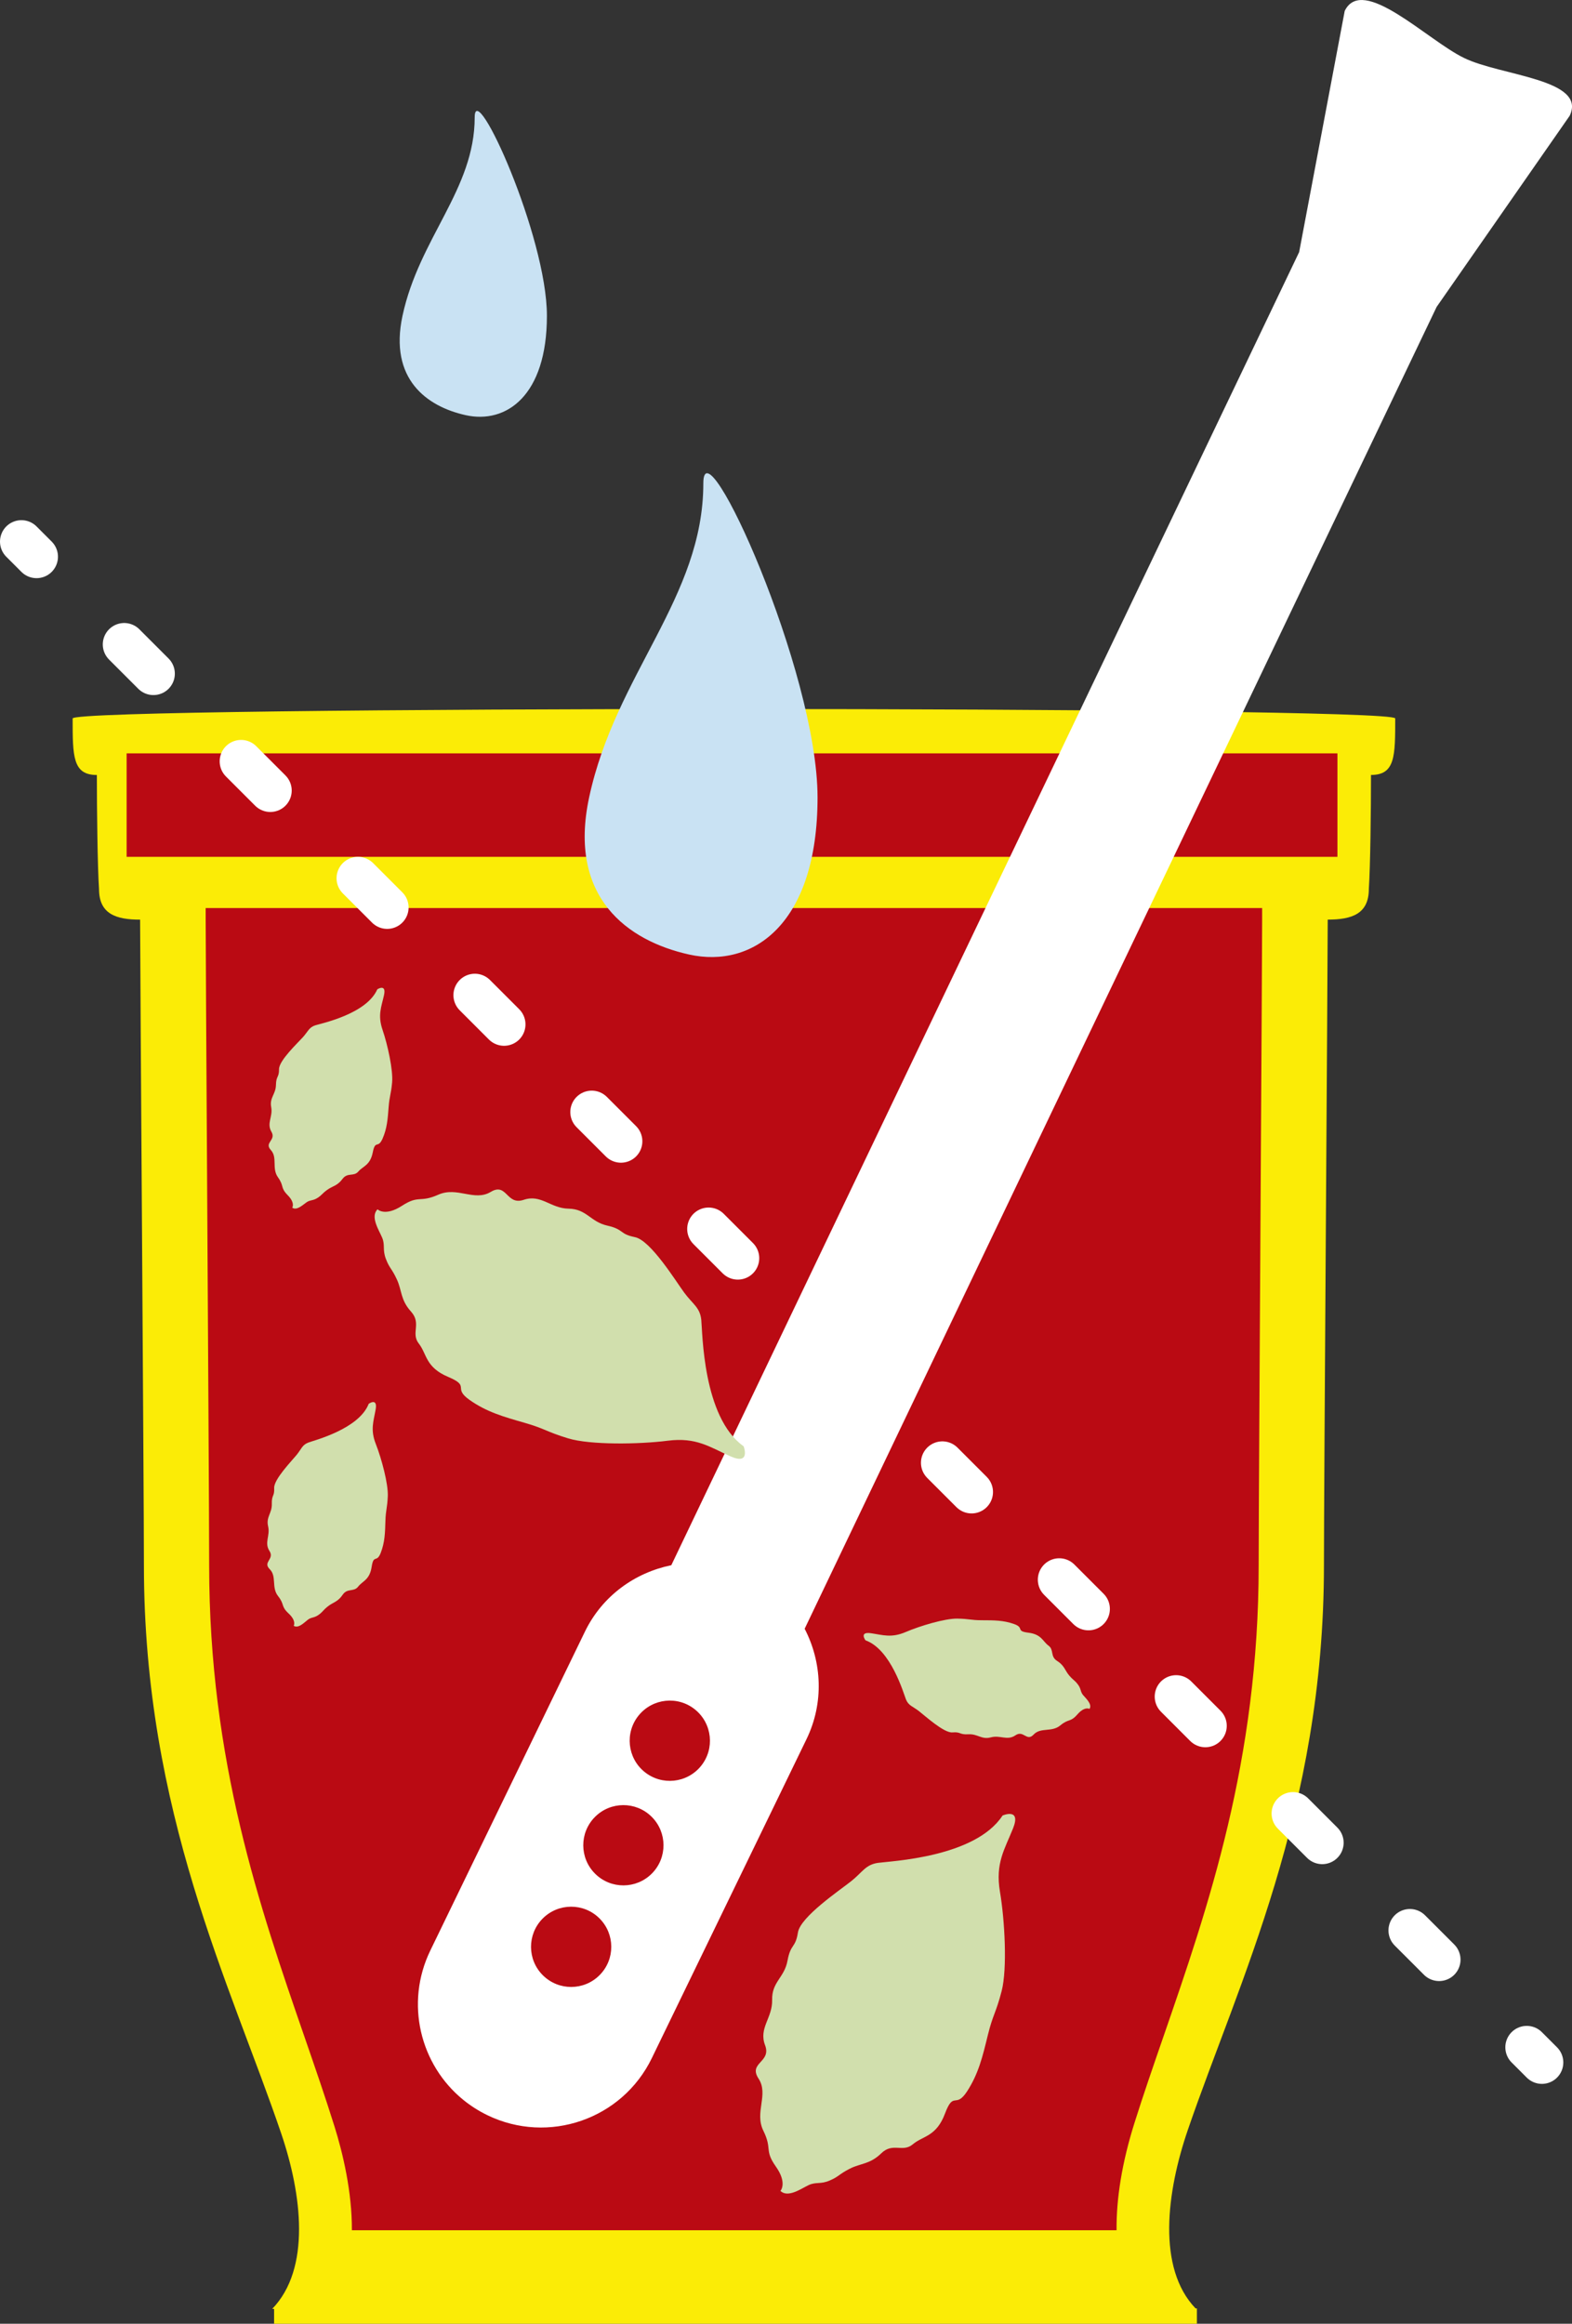 <?xml version="1.0" encoding="utf-8"?>
<!-- Generator: Adobe Illustrator 16.0.0, SVG Export Plug-In . SVG Version: 6.00 Build 0)  -->
<!DOCTYPE svg PUBLIC "-//W3C//DTD SVG 1.1//EN" "http://www.w3.org/Graphics/SVG/1.1/DTD/svg11.dtd">
<svg version="1.1" id="Layer_1" xmlns="http://www.w3.org/2000/svg" xmlns:xlink="http://www.w3.org/1999/xlink" x="0px" y="0px"
	 width="87.296px" height="129.009px" viewBox="0 12.02 87.296 129.009" enable-background="new 0 12.02 87.296 129.009"
	 xml:space="preserve">
<rect x="0" y="12.02" width="87.296" height="129.009" fill="#333333" stroke="none"/>
<path fill="#FBEC06" d="M77.479,51.906c0,2.097,0,3.138-1.345,3.138c0,1.947-0.037,5.097-0.12,6.329
	c0,1.384-0.938,1.702-2.283,1.702c0,2.448-0.21,31.713-0.21,35.853c0,13.608-4.74,23.117-7.557,31.336
	c-1.187,3.461-1.719,7.674,0.429,9.915h0.073v0.851H15.221v-0.824c-0.046,0-0.105-0.001-0.105-0.001
	c2.157-2.234,1.653-6.347,0.497-9.747c-2.808-8.263-7.621-17.813-7.621-31.528c0-4.14-0.212-33.403-0.212-35.853
	c-1.344,0-2.281-0.318-2.281-1.702c-0.083-1.232-0.12-4.382-0.12-6.329c-1.345,0-1.345-1.041-1.345-3.138
	C4.033,51.209,77.479,51.209,77.479,51.906"/>
<rect x="7.032" y="53.845" fill="#BA0A13" width="67.238" height="5.745"/>
<path fill="#BA0A13" d="M18.575,130.076c-0.504-1.609-1.068-3.244-1.667-4.975c-2.481-7.181-5.293-15.317-5.293-26.178
	c0-2.34-0.063-12.708-0.116-21.726c-0.042-6.931-0.078-13.063-0.078-14.124v-0.64h58.668v0.64c0,1.063-0.036,7.193-0.077,14.124
	c-0.053,9.018-0.116,19.386-0.116,21.726c0,10.858-2.812,18.993-5.291,26.173c-0.571,1.651-1.119,3.239-1.605,4.782
	c-0.69,2.187-1.014,4.199-0.995,5.961H19.541C19.551,133.708,19.04,131.563,18.575,130.076"/>
<path fill="#FFFFFF" d="M25.735,128.607c0.4,0.324,0.844,0.608,1.327,0.843c3.398,1.646,7.489,0.229,9.135-3.167l8.589-17.706
	c0.98-2.021,0.858-4.279-0.102-6.132L79.778,29.06l7.387-10.61c0.989-2.041-3.843-2.218-5.868-3.214
	c-2.037-0.986-5.635-4.646-6.623-2.607l-2.529,13.385L37.279,98.917c-2.015,0.411-3.829,1.695-4.797,3.688l-8.587,17.706
	C22.481,123.228,23.323,126.652,25.735,128.607 M35.793,110.393c-0.956-0.772-1.104-2.178-0.328-3.134s2.178-1.104,3.134-0.328
	c0.956,0.776,1.104,2.178,0.328,3.134S36.749,111.168,35.793,110.393 M33.05,116.047c-0.874-0.866-0.881-2.277-0.014-3.151
	c0.865-0.874,2.276-0.88,3.15-0.014c0.874,0.867,0.88,2.278,0.015,3.151C35.334,116.907,33.924,116.914,33.05,116.047
	 M30.134,118.535c0.867-0.873,2.277-0.88,3.151-0.015c0.874,0.867,0.881,2.278,0.014,3.152c-0.866,0.874-2.277,0.88-3.151,0.013
	C29.274,120.82,29.268,119.41,30.134,118.535"/>
<path fill="#C9E2F3" d="M45.4,56.291c0,7.006-3.567,9.515-7.135,8.722c-3.42-0.761-6.739-3.171-5.55-8.722
	c1.468-6.851,6.342-11.1,6.342-17.441C39.057,35.347,45.4,49.285,45.4,56.291"/>
<path fill="#C9E2F3" d="M30.371,29.555c0,4.43-2.255,6.015-4.512,5.514c-2.16-0.479-4.26-2.005-3.508-5.514
	c0.928-4.329,4.01-7.016,4.01-11.024C26.362,16.315,30.371,25.126,30.371,29.555"/>
<path fill="#D1DFAD" d="M20.965,79.159c0,0,0.41,0.418,1.362-0.199c0.95-0.615,0.962-0.146,2.013-0.613
	c1.052-0.468,1.997,0.394,2.909-0.153c0.911-0.547,0.859,0.766,1.832,0.438c0.972-0.327,1.487,0.475,2.496,0.491
	c1.008,0.018,1.205,0.729,2.148,0.941c0.943,0.211,0.66,0.468,1.533,0.64c0.874,0.172,2.268,2.442,2.738,3.08
	s0.876,0.82,0.947,1.509c0.072,0.688,0.076,5.409,2.352,7.022c0,0,0.412,1.067-0.732,0.557s-1.889-1.071-3.484-0.866
	c-1.597,0.203-4.302,0.241-5.524-0.13c-1.224-0.37-1.269-0.534-2.423-0.865c-1.153-0.331-2.112-0.599-3.067-1.278
	c-0.955-0.681,0.094-0.733-1.176-1.27c-1.269-0.534-1.176-1.27-1.632-1.852s0.166-1.107-0.429-1.771
	c-0.597-0.661-0.498-1.161-0.789-1.788c-0.291-0.628-0.401-0.599-0.607-1.132s-0.032-0.759-0.208-1.182
	C21.048,80.316,20.547,79.569,20.965,79.159"/>
<path fill="#D1DFAD" d="M43.338,133.656c0,0,0.4-0.428-0.253-1.353c-0.654-0.926-0.187-0.956-0.694-1.988
	c-0.509-1.031,0.313-2.011-0.269-2.898c-0.583-0.891,0.729-0.893,0.364-1.851s0.415-1.506,0.392-2.513
	c-0.023-1.008,0.682-1.233,0.855-2.186c0.175-0.95,0.44-0.679,0.577-1.558c0.138-0.88,2.352-2.364,2.969-2.858
	c0.618-0.495,0.785-0.907,1.471-1.008c0.685-0.1,5.4-0.292,6.924-2.629c0,0,1.049-0.455,0.584,0.709
	c-0.464,1.163-0.996,1.931-0.729,3.519c0.269,1.586,0.414,4.286,0.093,5.522c-0.321,1.237-0.484,1.289-0.769,2.455
	c-0.285,1.166-0.513,2.134-1.154,3.116c-0.643,0.98-0.737-0.063-1.222,1.226c-0.483,1.289-1.221,1.228-1.785,1.704
	c-0.563,0.479-1.113-0.122-1.751,0.5s-1.141,0.543-1.756,0.859c-0.616,0.315-0.581,0.425-1.105,0.651
	c-0.525,0.228-0.756,0.063-1.173,0.256C44.491,133.526,43.765,134.057,43.338,133.656"/>
<path fill="#D1DFAD" d="M16.311,102.283c0,0,0.163-0.271-0.283-0.685s-0.204-0.48-0.587-0.968c-0.382-0.485-0.059-1.092-0.464-1.494
	s0.285-0.549-0.014-1.012s0.05-0.838-0.074-1.365c-0.124-0.528,0.221-0.724,0.206-1.244c-0.014-0.519,0.156-0.405,0.131-0.883
	c-0.025-0.479,0.973-1.504,1.242-1.834c0.27-0.329,0.312-0.564,0.661-0.693c0.349-0.128,2.806-0.754,3.347-2.15
	c0,0,0.501-0.356,0.386,0.307c-0.114,0.664-0.309,1.126,0.01,1.93c0.316,0.806,0.693,2.208,0.663,2.896
	c-0.031,0.686-0.111,0.73-0.132,1.376c-0.019,0.645-0.031,1.179-0.26,1.767c-0.228,0.587-0.394,0.049-0.505,0.78
	s-0.506,0.78-0.749,1.095c-0.243,0.315-0.599,0.062-0.865,0.458c-0.266,0.397-0.539,0.412-0.827,0.647
	c-0.288,0.232-0.258,0.288-0.509,0.465c-0.25,0.178-0.391,0.117-0.588,0.265S16.58,102.445,16.311,102.283"/>
<path fill="#D1DFAD" d="M16.229,79.068c0,0,0.176-0.261-0.252-0.693c-0.427-0.436-0.182-0.491-0.541-0.994
	c-0.359-0.502-0.01-1.093-0.396-1.514c-0.387-0.422,0.31-0.536,0.033-1.014c-0.278-0.476,0.088-0.834-0.013-1.367
	c-0.1-0.53,0.254-0.713,0.264-1.23c0.01-0.521,0.175-0.398,0.171-0.877c-0.004-0.479,1.04-1.458,1.324-1.774
	c0.284-0.315,0.338-0.55,0.691-0.662c0.355-0.111,2.839-0.626,3.442-1.998c0,0,0.517-0.332,0.372,0.325
	c-0.146,0.657-0.36,1.11-0.079,1.93c0.279,0.816,0.593,2.235,0.529,2.922c-0.063,0.684-0.144,0.725-0.193,1.366
	c-0.049,0.645-0.085,1.179-0.34,1.755c-0.256,0.574-0.397,0.029-0.541,0.756c-0.145,0.726-0.54,0.757-0.799,1.06
	c-0.257,0.303-0.601,0.032-0.885,0.417c-0.284,0.386-0.557,0.388-0.855,0.609c-0.3,0.221-0.271,0.274-0.529,0.44
	c-0.259,0.166-0.396,0.101-0.6,0.238C16.829,78.899,16.489,79.245,16.229,79.068"/>
<path fill="#D1DFAD" d="M60.506,106.894c0,0-0.274-0.156-0.674,0.304c-0.401,0.459-0.477,0.219-0.951,0.613
	c-0.474,0.396-1.09,0.091-1.48,0.507c-0.391,0.417-0.558-0.269-1.012,0.043c-0.454,0.313-0.839-0.024-1.362,0.113
	c-0.523,0.141-0.729-0.2-1.249-0.17c-0.519,0.029-0.409-0.145-0.887-0.104c-0.477,0.04-1.531-0.93-1.868-1.188
	c-0.337-0.26-0.572-0.295-0.712-0.641c-0.138-0.346-0.835-2.783-2.248-3.283c0,0-0.37-0.49,0.296-0.396
	c0.666,0.097,1.135,0.276,1.93-0.063c0.795-0.342,2.187-0.759,2.874-0.747c0.686,0.012,0.733,0.09,1.379,0.091
	c0.645,0.002,1.179-0.002,1.772,0.21c0.595,0.211,0.061,0.393,0.795,0.481c0.734,0.091,0.794,0.482,1.116,0.718
	c0.321,0.233,0.077,0.597,0.482,0.851c0.404,0.255,0.428,0.527,0.671,0.811c0.243,0.28,0.295,0.25,0.479,0.494
	c0.186,0.245,0.128,0.388,0.281,0.58C60.293,106.308,60.662,106.619,60.506,106.894"/>
<line fill="none" stroke="#FFFFFF" stroke-width="2.378" stroke-linecap="round" stroke-linejoin="round" x1="1.189" y1="42.088" x2="2.03" y2="42.929"/>
<line fill="none" stroke="#FFFFFF" stroke-width="2.378" stroke-linecap="round" stroke-linejoin="round" stroke-dasharray="2.295,6.884" x1="6.897" y1="47.797" x2="82.35" y2="123.249"/>
<line fill="none" stroke="#FFFFFF" stroke-width="2.378" stroke-linecap="round" stroke-linejoin="round" x1="84.783" y1="125.682" x2="85.624" y2="126.523"/>
</svg>

